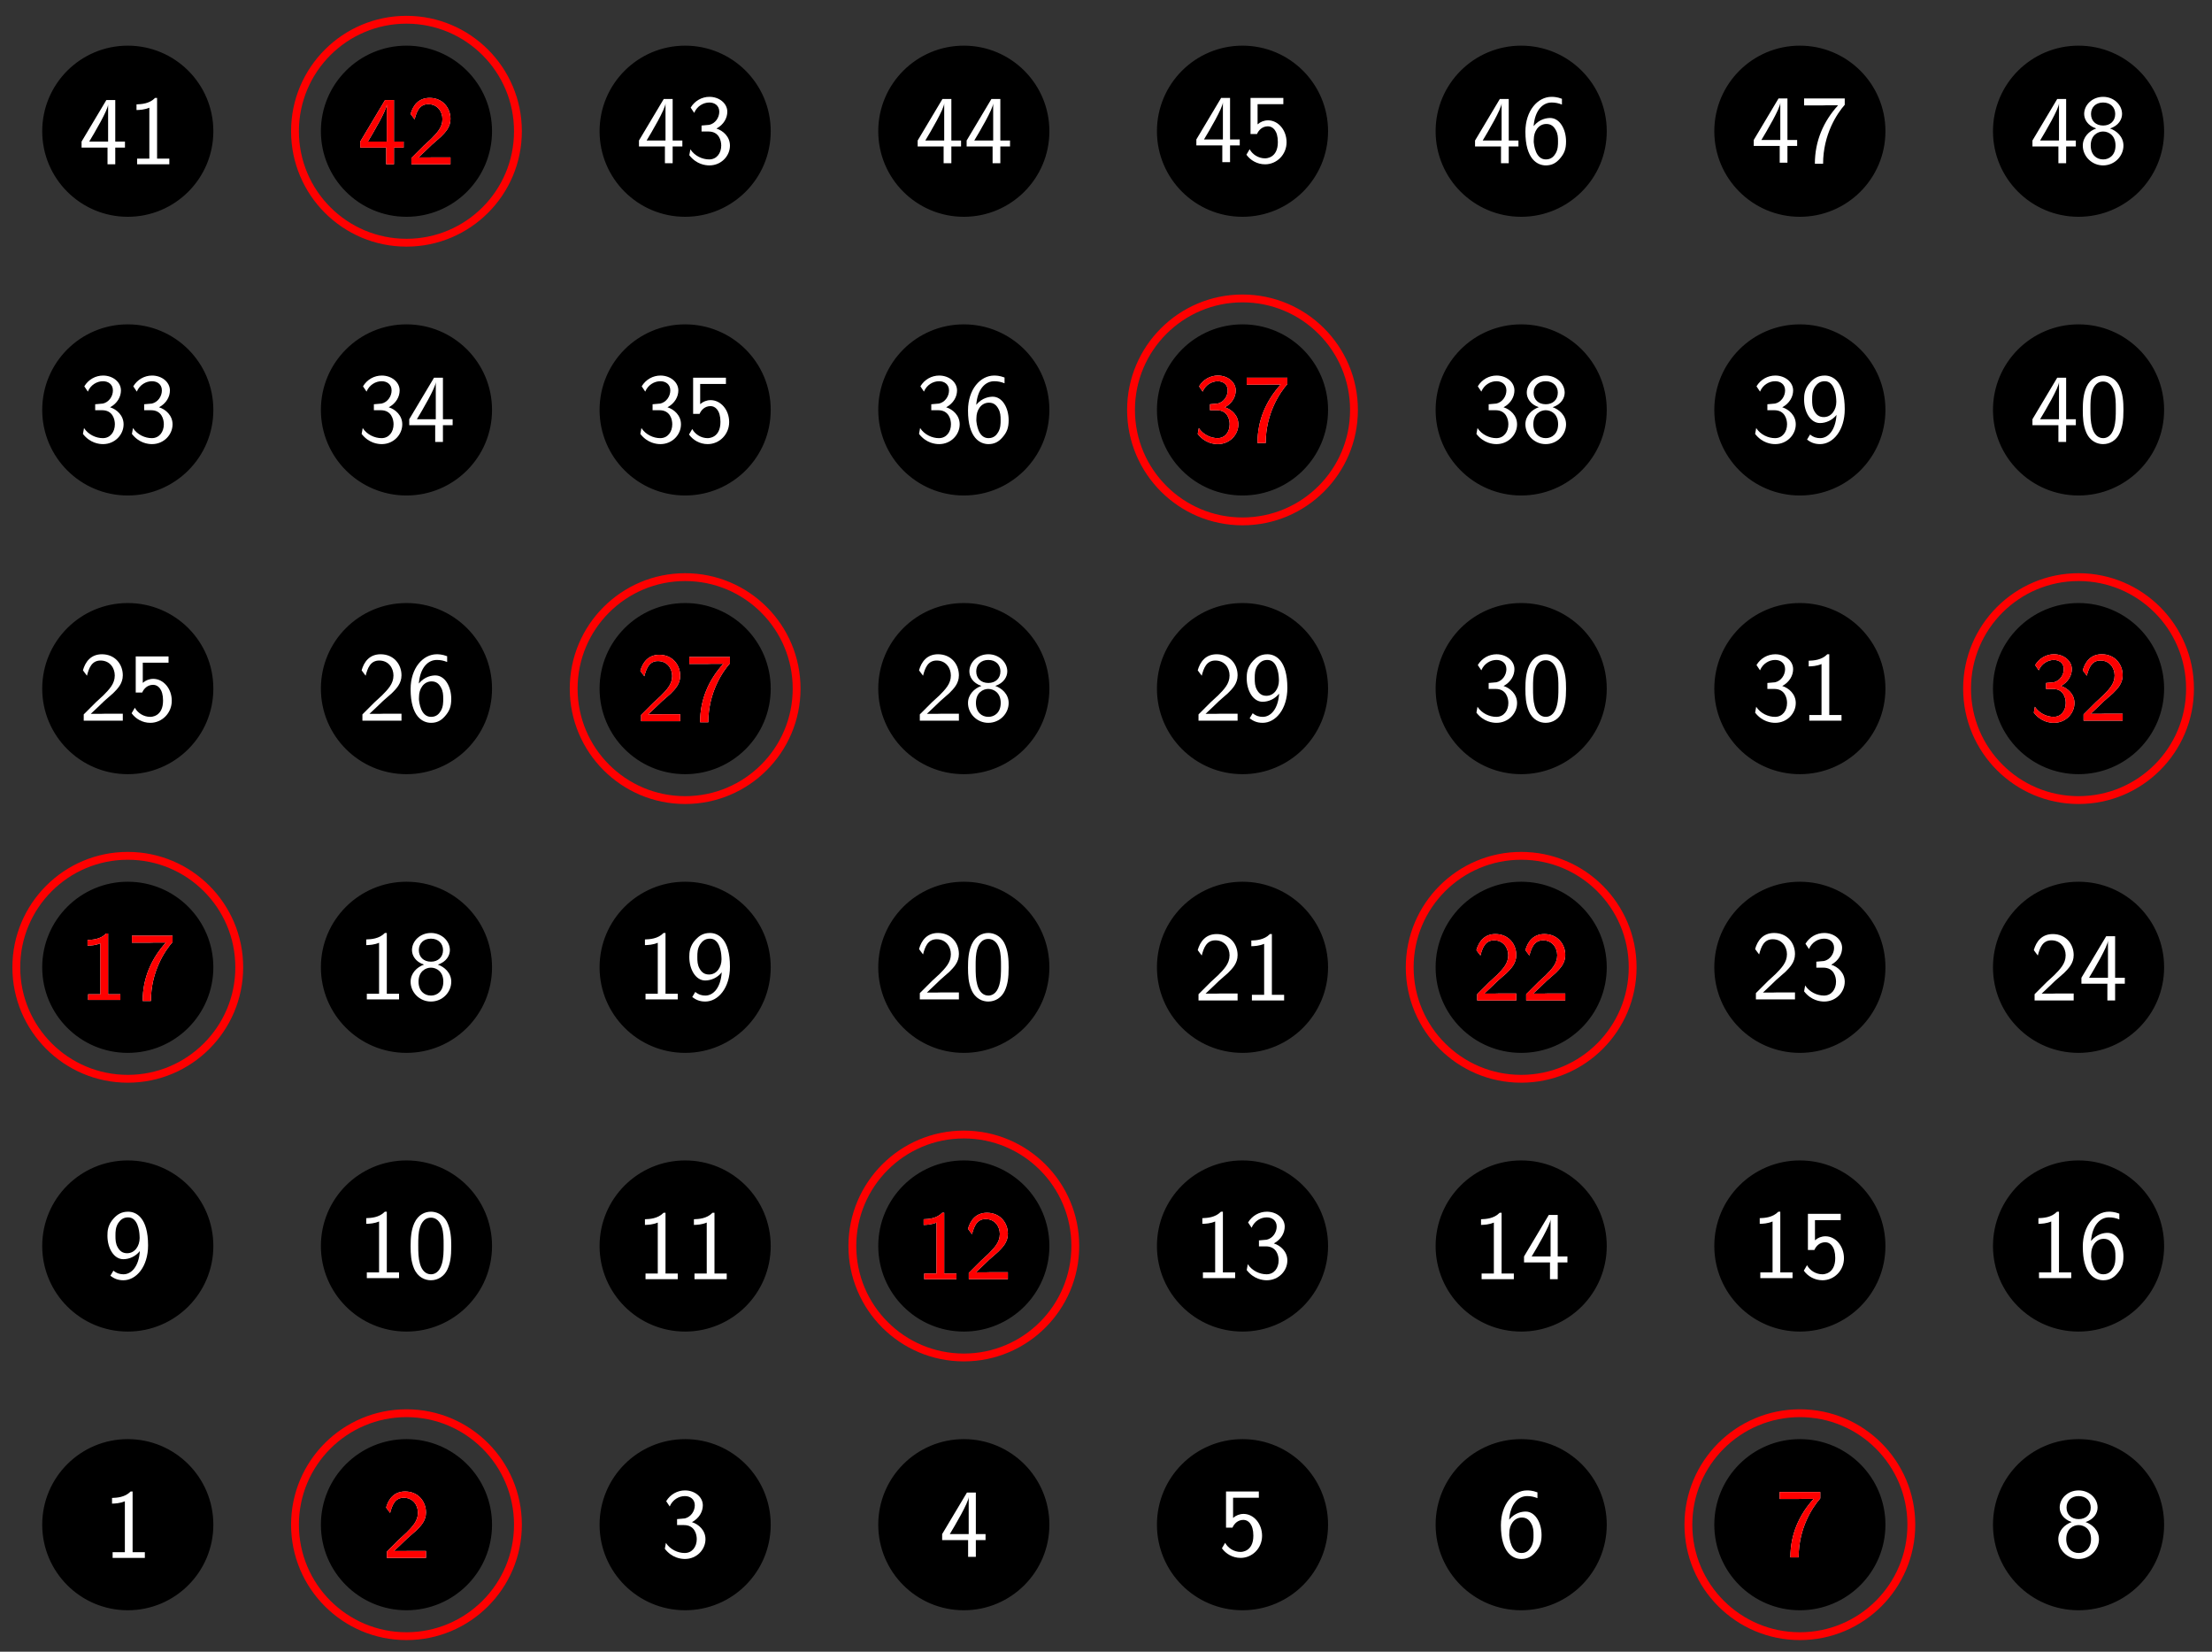 <svg xmlns="http://www.w3.org/2000/svg" xmlns:xlink="http://www.w3.org/1999/xlink" xmlns:inkscape="http://www.inkscape.org/namespaces/inkscape" version="1.1" width="225" height="168" viewBox="0 0 225 168">
<rect x="0" y="0" width="225" height="168" fill="#333333" stroke="none"/>
<defs>
<path id="font_1_82" d="M.424 0V.058H.299V.678H.279C.22 .617 .137 .614 .089 .612V.554C.122 .555 .17 .557 .22 .578V.058H.095V0H.424Z"/>
<path id="font_1_107" d="M.449 0V.071H.267C.255 .071 .243 .07 .231 .07H.122C.154 .098 .23 .173 .261 .202 .28 .22 .331 .262 .35 .28 .395 .325 .449 .378 .449 .463 .449 .578 .368 .678 .236 .678 .122 .678 .066 .6 .042 .514 .054 .497 .059 .491 .061 .488 .063 .486 .073 .473 .083 .459 .103 .536 .131 .614 .222 .614 .316 .614 .367 .539 .367 .461 .367 .376 .31 .319 .251 .259L.174 .188 .05 .064V0H.449Z"/>
<path id="font_1_106" d="M.457 .18C.457 .271 .387 .333 .319 .354 .395 .395 .43 .463 .43 .526 .43 .612 .347 .678 .248 .678 .171 .678 .098 .638 .056 .568L.092 .514C.121 .584 .186 .62 .247 .62 .299 .62 .348 .59 .348 .526 .348 .465 .307 .406 .246 .392 .24 .391 .238 .391 .167 .385V.324H.238C.346 .324 .368 .231 .368 .181 .368 .103 .322 .039 .245 .039 .176 .039 .097 .074 .053 .142L.042 .082C.115-.012 .207-.022 .247-.022 .369-.022 .457 .075 .457 .18Z"/>
<path id="font_1_57" d="M.471 .171V.232H.372V.656H.281L.028 .232V.171H.293V0H.372V.171H.471M.299 .232H.106C.158 .318 .298 .555 .299 .612V.232Z"/>
<path id="font_1_56" d="M.449 .203C.449 .328 .363 .427 .26 .427 .22 .427 .182 .412 .153 .386V.592H.416V.656H.081V.287H.147C.164 .327 .201 .366 .259 .366 .306 .366 .36 .325 .36 .205 .36 .039 .238 .039 .229 .039 .162 .039 .101 .078 .072 .132L.039 .076C.08 .019 .149-.022 .23-.022 .349-.022 .449 .077 .449 .203Z"/>
<path id="font_1_101" d="M.457 .222C.457 .35 .391 .462 .295 .462 .263 .462 .187 .454 .126 .379 .139 .54 .218 .62 .31 .62 .348 .62 .38 .613 .415 .599V.658C.364 .678 .323 .678 .309 .678 .168 .678 .042 .537 .042 .322 .042 .039 .166-.022 .251-.022 .311-.022 .354 .001 .393 .046 .438 .097 .457 .143 .457 .222M.375 .222C.375 .188 .375 .142 .351 .101 .334 .073 .308 .039 .251 .039 .145 .039 .13 .186 .127 .219 .127 .233 .127 .235 .128 .247 .128 .321 .173 .401 .256 .401 .304 .401 .332 .376 .352 .339 .373 .302 .375 .267 .375 .222Z"/>
<path id="font_1_100" d="M.457 .591V.656H.042V.585H.232C.244 .585 .256 .586 .268 .586H.389C.241 .423 .152 .223 .152-.011H.236C.236 .289 .379 .503 .457 .591Z"/>
<path id="font_1_51" d="M.457 .18C.457 .271 .387 .332 .32 .355 .409 .384 .443 .45 .443 .503 .443 .597 .358 .678 .25 .678 .138 .678 .056 .595 .056 .503 .056 .45 .09 .384 .179 .355 .107 .33 .042 .267 .042 .18 .042 .071 .134-.022 .249-.022 .368-.022 .457 .074 .457 .18M.373 .503C.373 .431 .322 .385 .25 .385 .173 .385 .126 .434 .126 .503 .126 .572 .175 .62 .249 .62 .328 .62 .373 .568 .373 .503M.376 .181C.376 .084 .314 .039 .25 .039 .181 .039 .123 .087 .123 .181 .123 .286 .195 .324 .249 .324 .307 .324 .376 .284 .376 .181Z"/>
<path id="font_1_78" d="M.457 .334C.457 .615 .338 .678 .253 .678 .183 .678 .142 .648 .107 .611 .044 .543 .042 .477 .042 .433 .042 .305 .108 .193 .204 .193 .266 .193 .33 .222 .373 .276 .362 .115 .285 .039 .206 .039 .172 .039 .139 .047 .103 .076L.072 .024C.106-.001 .143-.022 .205-.022 .336-.022 .457 .116 .457 .334M.371 .41C.371 .328 .322 .254 .243 .254 .196 .254 .168 .277 .147 .314 .125 .353 .124 .39 .124 .433 .124 .478 .125 .519 .153 .563 .173 .592 .201 .62 .253 .62 .351 .62 .368 .484 .37 .434 .371 .427 .371 .417 .371 .41Z"/>
<path id="font_1_121" d="M.457 .326C.457 .405 .453 .498 .411 .579 .37 .654 .301 .678 .25 .678 .191 .678 .121 .651 .08 .562 .047 .489 .042 .406 .042 .326 .042 .246 .046 .173 .076 .1 .116 .005 .192-.022 .249-.022 .322-.022 .385 .019 .417 .087 .447 .152 .457 .218 .457 .326M.379 .338C.379 .271 .379 .208 .361 .145 .335 .055 .282 .039 .25 .039 .198 .039 .157 .076 .137 .148 .121 .206 .12 .26 .12 .338 .12 .401 .12 .461 .137 .516 .143 .535 .168 .617 .249 .617 .327 .617 .353 .541 .36 .523 .379 .467 .379 .4 .379 .338V.338Z"/>
</defs>
<path transform="matrix(1,0,0,-1,-15.349,155.081)" d="M36.851 0C36.851 4.697 33.044 8.504 28.347 8.504 23.65 8.504 19.843 4.697 19.843 0 19.843-4.697 23.65-8.504 28.347-8.504 33.044-8.504 36.851-4.697 36.851 0ZM28.347 0"/>
<path transform="matrix(1,0,0,-1,-15.349,155.081)" stroke-width=".399" stroke-linecap="butt" stroke-miterlimit="10" stroke-linejoin="miter" fill="none" stroke="#000000" d="M36.851 0C36.851 4.697 33.044 8.504 28.347 8.504 23.65 8.504 19.843 4.697 19.843 0 19.843-4.697 23.65-8.504 28.347-8.504 33.044-8.504 36.851-4.697 36.851 0ZM28.347 0"/>
<use data-text="1" xlink:href="#font_1_82" transform="matrix(9.963,0,0,-9.963,10.509,158.458)" fill="#ffffff"/>
<path transform="matrix(1,0,0,-1,-15.349,155.081)" d="M65.198 0C65.198 4.697 61.39 8.504 56.694 8.504 51.997 8.504 48.189 4.697 48.189 0 48.189-4.697 51.997-8.504 56.694-8.504 61.39-8.504 65.198-4.697 65.198 0ZM56.694 0"/>
<path transform="matrix(1,0,0,-1,-15.349,155.081)" stroke-width=".399" stroke-linecap="butt" stroke-miterlimit="10" stroke-linejoin="miter" fill="none" stroke="#000000" d="M65.198 0C65.198 4.697 61.39 8.504 56.694 8.504 51.997 8.504 48.189 4.697 48.189 0 48.189-4.697 51.997-8.504 56.694-8.504 61.39-8.504 65.198-4.697 65.198 0ZM56.694 0"/>
<use data-text="2" xlink:href="#font_1_107" transform="matrix(9.963,0,0,-9.963,38.857,158.458)" fill="#ffffff"/>
<path transform="matrix(1,0,0,-1,-15.349,155.081)" d="M93.545 0C93.545 4.697 89.737 8.504 85.04 8.504 80.344 8.504 76.536 4.697 76.536 0 76.536-4.697 80.344-8.504 85.04-8.504 89.737-8.504 93.545-4.697 93.545 0ZM85.04 0"/>
<path transform="matrix(1,0,0,-1,-15.349,155.081)" stroke-width=".399" stroke-linecap="butt" stroke-miterlimit="10" stroke-linejoin="miter" fill="none" stroke="#000000" d="M93.545 0C93.545 4.697 89.737 8.504 85.04 8.504 80.344 8.504 76.536 4.697 76.536 0 76.536-4.697 80.344-8.504 85.04-8.504 89.737-8.504 93.545-4.697 93.545 0ZM85.04 0"/>
<use data-text="3" xlink:href="#font_1_106" transform="matrix(9.963,0,0,-9.963,67.206,158.349)" fill="#ffffff"/>
<path transform="matrix(1,0,0,-1,-15.349,155.081)" d="M121.891 0C121.891 4.697 118.084 8.504 113.387 8.504 108.69 8.504 104.883 4.697 104.883 0 104.883-4.697 108.69-8.504 113.387-8.504 118.084-8.504 121.891-4.697 121.891 0ZM113.387 0"/>
<path transform="matrix(1,0,0,-1,-15.349,155.081)" stroke-width=".399" stroke-linecap="butt" stroke-miterlimit="10" stroke-linejoin="miter" fill="none" stroke="#000000" d="M121.891 0C121.891 4.697 118.084 8.504 113.387 8.504 108.69 8.504 104.883 4.697 104.883 0 104.883-4.697 108.69-8.504 113.387-8.504 118.084-8.504 121.891-4.697 121.891 0ZM113.387 0"/>
<use data-text="4" xlink:href="#font_1_57" transform="matrix(9.963,0,0,-9.963,95.555,158.349)" fill="#ffffff"/>
<path transform="matrix(1,0,0,-1,-15.349,155.081)" d="M150.238 0C150.238 4.697 146.431 8.504 141.734 8.504 137.037 8.504 133.23 4.697 133.23 0 133.23-4.697 137.037-8.504 141.734-8.504 146.431-8.504 150.238-4.697 150.238 0ZM141.734 0"/>
<path transform="matrix(1,0,0,-1,-15.349,155.081)" stroke-width=".399" stroke-linecap="butt" stroke-miterlimit="10" stroke-linejoin="miter" fill="none" stroke="#000000" d="M150.238 0C150.238 4.697 146.431 8.504 141.734 8.504 137.037 8.504 133.23 4.697 133.23 0 133.23-4.697 137.037-8.504 141.734-8.504 146.431-8.504 150.238-4.697 150.238 0ZM141.734 0"/>
<use data-text="5" xlink:href="#font_1_56" transform="matrix(9.963,0,0,-9.963,123.902,158.239)" fill="#ffffff"/>
<path transform="matrix(1,0,0,-1,-15.349,155.081)" d="M178.585 0C178.585 4.697 174.778 8.504 170.081 8.504 165.384 8.504 161.577 4.697 161.577 0 161.577-4.697 165.384-8.504 170.081-8.504 174.778-8.504 178.585-4.697 178.585 0ZM170.081 0"/>
<path transform="matrix(1,0,0,-1,-15.349,155.081)" stroke-width=".399" stroke-linecap="butt" stroke-miterlimit="10" stroke-linejoin="miter" fill="none" stroke="#000000" d="M178.585 0C178.585 4.697 174.778 8.504 170.081 8.504 165.384 8.504 161.577 4.697 161.577 0 161.577-4.697 165.384-8.504 170.081-8.504 174.778-8.504 178.585-4.697 178.585 0ZM170.081 0"/>
<use data-text="6" xlink:href="#font_1_101" transform="matrix(9.963,0,0,-9.963,152.251,158.349)" fill="#ffffff"/>
<path transform="matrix(1,0,0,-1,-15.349,155.081)" d="M206.932 0C206.932 4.697 203.124 8.504 198.428 8.504 193.731 8.504 189.924 4.697 189.924 0 189.924-4.697 193.731-8.504 198.428-8.504 203.124-8.504 206.932-4.697 206.932 0ZM198.428 0"/>
<path transform="matrix(1,0,0,-1,-15.349,155.081)" stroke-width=".399" stroke-linecap="butt" stroke-miterlimit="10" stroke-linejoin="miter" fill="none" stroke="#000000" d="M206.932 0C206.932 4.697 203.124 8.504 198.428 8.504 193.731 8.504 189.924 4.697 189.924 0 189.924-4.697 193.731-8.504 198.428-8.504 203.124-8.504 206.932-4.697 206.932 0ZM198.428 0"/>
<use data-text="7" xlink:href="#font_1_100" transform="matrix(9.963,0,0,-9.963,180.6,158.294)" fill="#ffffff"/>
<path transform="matrix(1,0,0,-1,-15.349,155.081)" d="M235.279 0C235.279 4.697 231.471 8.504 226.774 8.504 222.078 8.504 218.27 4.697 218.27 0 218.27-4.697 222.078-8.504 226.774-8.504 231.471-8.504 235.279-4.697 235.279 0ZM226.774 0"/>
<path transform="matrix(1,0,0,-1,-15.349,155.081)" stroke-width=".399" stroke-linecap="butt" stroke-miterlimit="10" stroke-linejoin="miter" fill="none" stroke="#000000" d="M235.279 0C235.279 4.697 231.471 8.504 226.774 8.504 222.078 8.504 218.27 4.697 218.27 0 218.27-4.697 222.078-8.504 226.774-8.504 231.471-8.504 235.279-4.697 235.279 0ZM226.774 0"/>
<use data-text="8" xlink:href="#font_1_51" transform="matrix(9.963,0,0,-9.963,208.949,158.349)" fill="#ffffff"/>
<path transform="matrix(1,0,0,-1,-15.349,155.081)" d="M36.851 28.347C36.851 33.044 33.044 36.851 28.347 36.851 23.65 36.851 19.843 33.044 19.843 28.347 19.843 23.65 23.65 19.843 28.347 19.843 33.044 19.843 36.851 23.65 36.851 28.347ZM28.347 28.347"/>
<path transform="matrix(1,0,0,-1,-15.349,155.081)" stroke-width=".399" stroke-linecap="butt" stroke-miterlimit="10" stroke-linejoin="miter" fill="none" stroke="#000000" d="M36.851 28.347C36.851 33.044 33.044 36.851 28.347 36.851 23.65 36.851 19.843 33.044 19.843 28.347 19.843 23.65 23.65 19.843 28.347 19.843 33.044 19.843 36.851 23.65 36.851 28.347ZM28.347 28.347"/>
<use data-text="9" xlink:href="#font_1_78" transform="matrix(9.963,0,0,-9.963,10.509,130)" fill="#ffffff"/>
<path transform="matrix(1,0,0,-1,-15.349,155.081)" d="M65.198 28.347C65.198 33.044 61.39 36.851 56.694 36.851 51.997 36.851 48.189 33.044 48.189 28.347 48.189 23.65 51.997 19.843 56.694 19.843 61.39 19.843 65.198 23.65 65.198 28.347ZM56.694 28.347"/>
<path transform="matrix(1,0,0,-1,-15.349,155.081)" stroke-width=".399" stroke-linecap="butt" stroke-miterlimit="10" stroke-linejoin="miter" fill="none" stroke="#000000" d="M65.198 28.347C65.198 33.044 61.39 36.851 56.694 36.851 51.997 36.851 48.189 33.044 48.189 28.347 48.189 23.65 51.997 19.843 56.694 19.843 61.39 19.843 65.198 23.65 65.198 28.347ZM56.694 28.347"/>
<use data-text="1" xlink:href="#font_1_82" transform="matrix(9.963,0,0,-9.963,36.366,130)" fill="#ffffff"/>
<use data-text="0" xlink:href="#font_1_121" transform="matrix(9.963,0,0,-9.963,41.348,130)" fill="#ffffff"/>
<path transform="matrix(1,0,0,-1,-15.349,155.081)" d="M93.545 28.347C93.545 33.044 89.737 36.851 85.04 36.851 80.344 36.851 76.536 33.044 76.536 28.347 76.536 23.65 80.344 19.843 85.04 19.843 89.737 19.843 93.545 23.65 93.545 28.347ZM85.04 28.347"/>
<path transform="matrix(1,0,0,-1,-15.349,155.081)" stroke-width=".399" stroke-linecap="butt" stroke-miterlimit="10" stroke-linejoin="miter" fill="none" stroke="#000000" d="M93.545 28.347C93.545 33.044 89.737 36.851 85.04 36.851 80.344 36.851 76.536 33.044 76.536 28.347 76.536 23.65 80.344 19.843 85.04 19.843 89.737 19.843 93.545 23.65 93.545 28.347ZM85.04 28.347"/>
<use data-text="1" xlink:href="#font_1_82" transform="matrix(9.963,0,0,-9.963,64.715,130.11)" fill="#ffffff"/>
<use data-text="1" xlink:href="#font_1_82" transform="matrix(9.963,0,0,-9.963,69.696,130.11)" fill="#ffffff"/>
<path transform="matrix(1,0,0,-1,-15.349,155.081)" d="M121.891 28.347C121.891 33.044 118.084 36.851 113.387 36.851 108.69 36.851 104.883 33.044 104.883 28.347 104.883 23.65 108.69 19.843 113.387 19.843 118.084 19.843 121.891 23.65 121.891 28.347ZM113.387 28.347"/>
<path transform="matrix(1,0,0,-1,-15.349,155.081)" stroke-width=".399" stroke-linecap="butt" stroke-miterlimit="10" stroke-linejoin="miter" fill="none" stroke="#000000" d="M121.891 28.347C121.891 33.044 118.084 36.851 113.387 36.851 108.69 36.851 104.883 33.044 104.883 28.347 104.883 23.65 108.69 19.843 113.387 19.843 118.084 19.843 121.891 23.65 121.891 28.347ZM113.387 28.347"/>
<use data-text="1" xlink:href="#font_1_82" transform="matrix(9.963,0,0,-9.963,93.064,130.11)" fill="#ffffff"/>
<use data-text="2" xlink:href="#font_1_107" transform="matrix(9.963,0,0,-9.963,98.045,130.11)" fill="#ffffff"/>
<path transform="matrix(1,0,0,-1,-15.349,155.081)" d="M150.238 28.347C150.238 33.044 146.431 36.851 141.734 36.851 137.037 36.851 133.23 33.044 133.23 28.347 133.23 23.65 137.037 19.843 141.734 19.843 146.431 19.843 150.238 23.65 150.238 28.347ZM141.734 28.347"/>
<path transform="matrix(1,0,0,-1,-15.349,155.081)" stroke-width=".399" stroke-linecap="butt" stroke-miterlimit="10" stroke-linejoin="miter" fill="none" stroke="#000000" d="M150.238 28.347C150.238 33.044 146.431 36.851 141.734 36.851 137.037 36.851 133.23 33.044 133.23 28.347 133.23 23.65 137.037 19.843 141.734 19.843 146.431 19.843 150.238 23.65 150.238 28.347ZM141.734 28.347"/>
<use data-text="1" xlink:href="#font_1_82" transform="matrix(9.963,0,0,-9.963,121.412,130)" fill="#ffffff"/>
<use data-text="3" xlink:href="#font_1_106" transform="matrix(9.963,0,0,-9.963,126.394,130)" fill="#ffffff"/>
<path transform="matrix(1,0,0,-1,-15.349,155.081)" d="M178.585 28.347C178.585 33.044 174.778 36.851 170.081 36.851 165.384 36.851 161.577 33.044 161.577 28.347 161.577 23.65 165.384 19.843 170.081 19.843 174.778 19.843 178.585 23.65 178.585 28.347ZM170.081 28.347"/>
<path transform="matrix(1,0,0,-1,-15.349,155.081)" stroke-width=".399" stroke-linecap="butt" stroke-miterlimit="10" stroke-linejoin="miter" fill="none" stroke="#000000" d="M178.585 28.347C178.585 33.044 174.778 36.851 170.081 36.851 165.384 36.851 161.577 33.044 161.577 28.347 161.577 23.65 165.384 19.843 170.081 19.843 174.778 19.843 178.585 23.65 178.585 28.347ZM170.081 28.347"/>
<use data-text="1" xlink:href="#font_1_82" transform="matrix(9.963,0,0,-9.963,149.76,130.11)" fill="#ffffff"/>
<use data-text="4" xlink:href="#font_1_57" transform="matrix(9.963,0,0,-9.963,154.742,130.11)" fill="#ffffff"/>
<path transform="matrix(1,0,0,-1,-15.349,155.081)" d="M206.932 28.347C206.932 33.044 203.124 36.851 198.428 36.851 193.731 36.851 189.924 33.044 189.924 28.347 189.924 23.65 193.731 19.843 198.428 19.843 203.124 19.843 206.932 23.65 206.932 28.347ZM198.428 28.347"/>
<path transform="matrix(1,0,0,-1,-15.349,155.081)" stroke-width=".399" stroke-linecap="butt" stroke-miterlimit="10" stroke-linejoin="miter" fill="none" stroke="#000000" d="M206.932 28.347C206.932 33.044 203.124 36.851 198.428 36.851 193.731 36.851 189.924 33.044 189.924 28.347 189.924 23.65 193.731 19.843 198.428 19.843 203.124 19.843 206.932 23.65 206.932 28.347ZM198.428 28.347"/>
<use data-text="1" xlink:href="#font_1_82" transform="matrix(9.963,0,0,-9.963,178.109,130)" fill="#ffffff"/>
<use data-text="5" xlink:href="#font_1_56" transform="matrix(9.963,0,0,-9.963,183.09,130)" fill="#ffffff"/>
<path transform="matrix(1,0,0,-1,-15.349,155.081)" d="M235.279 28.347C235.279 33.044 231.471 36.851 226.774 36.851 222.078 36.851 218.27 33.044 218.27 28.347 218.27 23.65 222.078 19.843 226.774 19.843 231.471 19.843 235.279 23.65 235.279 28.347ZM226.774 28.347"/>
<path transform="matrix(1,0,0,-1,-15.349,155.081)" stroke-width=".399" stroke-linecap="butt" stroke-miterlimit="10" stroke-linejoin="miter" fill="none" stroke="#000000" d="M235.279 28.347C235.279 33.044 231.471 36.851 226.774 36.851 222.078 36.851 218.27 33.044 218.27 28.347 218.27 23.65 222.078 19.843 226.774 19.843 231.471 19.843 235.279 23.65 235.279 28.347ZM226.774 28.347"/>
<use data-text="1" xlink:href="#font_1_82" transform="matrix(9.963,0,0,-9.963,206.457,130)" fill="#ffffff"/>
<use data-text="6" xlink:href="#font_1_101" transform="matrix(9.963,0,0,-9.963,211.439,130)" fill="#ffffff"/>
<path transform="matrix(1,0,0,-1,-15.349,155.081)" d="M36.851 56.694C36.851 61.39 33.044 65.198 28.347 65.198 23.65 65.198 19.843 61.39 19.843 56.694 19.843 51.997 23.65 48.189 28.347 48.189 33.044 48.189 36.851 51.997 36.851 56.694ZM28.347 56.694"/>
<path transform="matrix(1,0,0,-1,-15.349,155.081)" stroke-width=".399" stroke-linecap="butt" stroke-miterlimit="10" stroke-linejoin="miter" fill="none" stroke="#000000" d="M36.851 56.694C36.851 61.39 33.044 65.198 28.347 65.198 23.65 65.198 19.843 61.39 19.843 56.694 19.843 51.997 23.65 48.189 28.347 48.189 33.044 48.189 36.851 51.997 36.851 56.694ZM28.347 56.694"/>
<use data-text="1" xlink:href="#font_1_82" transform="matrix(9.963,0,0,-9.963,8.018,101.706)" fill="#ffffff"/>
<use data-text="7" xlink:href="#font_1_100" transform="matrix(9.963,0,0,-9.963,12.999,101.706)" fill="#ffffff"/>
<path transform="matrix(1,0,0,-1,-15.349,155.081)" d="M65.198 56.694C65.198 61.39 61.39 65.198 56.694 65.198 51.997 65.198 48.189 61.39 48.189 56.694 48.189 51.997 51.997 48.189 56.694 48.189 61.39 48.189 65.198 51.997 65.198 56.694ZM56.694 56.694"/>
<path transform="matrix(1,0,0,-1,-15.349,155.081)" stroke-width=".399" stroke-linecap="butt" stroke-miterlimit="10" stroke-linejoin="miter" fill="none" stroke="#000000" d="M65.198 56.694C65.198 61.39 61.39 65.198 56.694 65.198 51.997 65.198 48.189 61.39 48.189 56.694 48.189 51.997 51.997 48.189 56.694 48.189 61.39 48.189 65.198 51.997 65.198 56.694ZM56.694 56.694"/>
<use data-text="1" xlink:href="#font_1_82" transform="matrix(9.963,0,0,-9.963,36.366,101.651)" fill="#ffffff"/>
<use data-text="8" xlink:href="#font_1_51" transform="matrix(9.963,0,0,-9.963,41.348,101.651)" fill="#ffffff"/>
<path transform="matrix(1,0,0,-1,-15.349,155.081)" d="M93.545 56.694C93.545 61.39 89.737 65.198 85.04 65.198 80.344 65.198 76.536 61.39 76.536 56.694 76.536 51.997 80.344 48.189 85.04 48.189 89.737 48.189 93.545 51.997 93.545 56.694ZM85.04 56.694"/>
<path transform="matrix(1,0,0,-1,-15.349,155.081)" stroke-width=".399" stroke-linecap="butt" stroke-miterlimit="10" stroke-linejoin="miter" fill="none" stroke="#000000" d="M93.545 56.694C93.545 61.39 89.737 65.198 85.04 65.198 80.344 65.198 76.536 61.39 76.536 56.694 76.536 51.997 80.344 48.189 85.04 48.189 89.737 48.189 93.545 51.997 93.545 56.694ZM85.04 56.694"/>
<use data-text="1" xlink:href="#font_1_82" transform="matrix(9.963,0,0,-9.963,64.715,101.651)" fill="#ffffff"/>
<use data-text="9" xlink:href="#font_1_78" transform="matrix(9.963,0,0,-9.963,69.696,101.651)" fill="#ffffff"/>
<path transform="matrix(1,0,0,-1,-15.349,155.081)" d="M121.891 56.694C121.891 61.39 118.084 65.198 113.387 65.198 108.69 65.198 104.883 61.39 104.883 56.694 104.883 51.997 108.69 48.189 113.387 48.189 118.084 48.189 121.891 51.997 121.891 56.694ZM113.387 56.694"/>
<path transform="matrix(1,0,0,-1,-15.349,155.081)" stroke-width=".399" stroke-linecap="butt" stroke-miterlimit="10" stroke-linejoin="miter" fill="none" stroke="#000000" d="M121.891 56.694C121.891 61.39 118.084 65.198 113.387 65.198 108.69 65.198 104.883 61.39 104.883 56.694 104.883 51.997 108.69 48.189 113.387 48.189 118.084 48.189 121.891 51.997 121.891 56.694ZM113.387 56.694"/>
<use data-text="2" xlink:href="#font_1_107" transform="matrix(9.963,0,0,-9.963,93.064,101.651)" fill="#ffffff"/>
<use data-text="0" xlink:href="#font_1_121" transform="matrix(9.963,0,0,-9.963,98.045,101.651)" fill="#ffffff"/>
<path transform="matrix(1,0,0,-1,-15.349,155.081)" d="M150.238 56.694C150.238 61.39 146.431 65.198 141.734 65.198 137.037 65.198 133.23 61.39 133.23 56.694 133.23 51.997 137.037 48.189 141.734 48.189 146.431 48.189 150.238 51.997 150.238 56.694ZM141.734 56.694"/>
<path transform="matrix(1,0,0,-1,-15.349,155.081)" stroke-width=".399" stroke-linecap="butt" stroke-miterlimit="10" stroke-linejoin="miter" fill="none" stroke="#000000" d="M150.238 56.694C150.238 61.39 146.431 65.198 141.734 65.198 137.037 65.198 133.23 61.39 133.23 56.694 133.23 51.997 137.037 48.189 141.734 48.189 146.431 48.189 150.238 51.997 150.238 56.694ZM141.734 56.694"/>
<use data-text="2" xlink:href="#font_1_107" transform="matrix(9.963,0,0,-9.963,121.412,101.761)" fill="#ffffff"/>
<use data-text="1" xlink:href="#font_1_82" transform="matrix(9.963,0,0,-9.963,126.394,101.761)" fill="#ffffff"/>
<path transform="matrix(1,0,0,-1,-15.349,155.081)" d="M178.585 56.694C178.585 61.39 174.778 65.198 170.081 65.198 165.384 65.198 161.577 61.39 161.577 56.694 161.577 51.997 165.384 48.189 170.081 48.189 174.778 48.189 178.585 51.997 178.585 56.694ZM170.081 56.694"/>
<path transform="matrix(1,0,0,-1,-15.349,155.081)" stroke-width=".399" stroke-linecap="butt" stroke-miterlimit="10" stroke-linejoin="miter" fill="none" stroke="#000000" d="M178.585 56.694C178.585 61.39 174.778 65.198 170.081 65.198 165.384 65.198 161.577 61.39 161.577 56.694 161.577 51.997 165.384 48.189 170.081 48.189 174.778 48.189 178.585 51.997 178.585 56.694ZM170.081 56.694"/>
<use data-text="2" xlink:href="#font_1_107" transform="matrix(9.963,0,0,-9.963,149.76,101.761)" fill="#ffffff"/>
<use data-text="2" xlink:href="#font_1_107" transform="matrix(9.963,0,0,-9.963,154.742,101.761)" fill="#ffffff"/>
<path transform="matrix(1,0,0,-1,-15.349,155.081)" d="M206.932 56.694C206.932 61.39 203.124 65.198 198.428 65.198 193.731 65.198 189.924 61.39 189.924 56.694 189.924 51.997 193.731 48.189 198.428 48.189 203.124 48.189 206.932 51.997 206.932 56.694ZM198.428 56.694"/>
<path transform="matrix(1,0,0,-1,-15.349,155.081)" stroke-width=".399" stroke-linecap="butt" stroke-miterlimit="10" stroke-linejoin="miter" fill="none" stroke="#000000" d="M206.932 56.694C206.932 61.39 203.124 65.198 198.428 65.198 193.731 65.198 189.924 61.39 189.924 56.694 189.924 51.997 193.731 48.189 198.428 48.189 203.124 48.189 206.932 51.997 206.932 56.694ZM198.428 56.694"/>
<use data-text="2" xlink:href="#font_1_107" transform="matrix(9.963,0,0,-9.963,178.109,101.651)" fill="#ffffff"/>
<use data-text="3" xlink:href="#font_1_106" transform="matrix(9.963,0,0,-9.963,183.09,101.651)" fill="#ffffff"/>
<path transform="matrix(1,0,0,-1,-15.349,155.081)" d="M235.279 56.694C235.279 61.39 231.471 65.198 226.774 65.198 222.078 65.198 218.27 61.39 218.27 56.694 218.27 51.997 222.078 48.189 226.774 48.189 231.471 48.189 235.279 51.997 235.279 56.694ZM226.774 56.694"/>
<path transform="matrix(1,0,0,-1,-15.349,155.081)" stroke-width=".399" stroke-linecap="butt" stroke-miterlimit="10" stroke-linejoin="miter" fill="none" stroke="#000000" d="M235.279 56.694C235.279 61.39 231.471 65.198 226.774 65.198 222.078 65.198 218.27 61.39 218.27 56.694 218.27 51.997 222.078 48.189 226.774 48.189 231.471 48.189 235.279 51.997 235.279 56.694ZM226.774 56.694"/>
<use data-text="2" xlink:href="#font_1_107" transform="matrix(9.963,0,0,-9.963,206.457,101.761)" fill="#ffffff"/>
<use data-text="4" xlink:href="#font_1_57" transform="matrix(9.963,0,0,-9.963,211.439,101.761)" fill="#ffffff"/>
<path transform="matrix(1,0,0,-1,-15.349,155.081)" d="M36.851 85.04C36.851 89.737 33.044 93.545 28.347 93.545 23.65 93.545 19.843 89.737 19.843 85.04 19.843 80.344 23.65 76.536 28.347 76.536 33.044 76.536 36.851 80.344 36.851 85.04ZM28.347 85.04"/>
<path transform="matrix(1,0,0,-1,-15.349,155.081)" stroke-width=".399" stroke-linecap="butt" stroke-miterlimit="10" stroke-linejoin="miter" fill="none" stroke="#000000" d="M36.851 85.04C36.851 89.737 33.044 93.545 28.347 93.545 23.65 93.545 19.843 89.737 19.843 85.04 19.843 80.344 23.65 76.536 28.347 76.536 33.044 76.536 36.851 80.344 36.851 85.04ZM28.347 85.04"/>
<use data-text="2" xlink:href="#font_1_107" transform="matrix(9.963,0,0,-9.963,8.018,73.302)" fill="#ffffff"/>
<use data-text="5" xlink:href="#font_1_56" transform="matrix(9.963,0,0,-9.963,12.999,73.302)" fill="#ffffff"/>
<path transform="matrix(1,0,0,-1,-15.349,155.081)" d="M65.198 85.04C65.198 89.737 61.39 93.545 56.694 93.545 51.997 93.545 48.189 89.737 48.189 85.04 48.189 80.344 51.997 76.536 56.694 76.536 61.39 76.536 65.198 80.344 65.198 85.04ZM56.694 85.04"/>
<path transform="matrix(1,0,0,-1,-15.349,155.081)" stroke-width=".399" stroke-linecap="butt" stroke-miterlimit="10" stroke-linejoin="miter" fill="none" stroke="#000000" d="M65.198 85.04C65.198 89.737 61.39 93.545 56.694 93.545 51.997 93.545 48.189 89.737 48.189 85.04 48.189 80.344 51.997 76.536 56.694 76.536 61.39 76.536 65.198 80.344 65.198 85.04ZM56.694 85.04"/>
<use data-text="2" xlink:href="#font_1_107" transform="matrix(9.963,0,0,-9.963,36.366,73.302)" fill="#ffffff"/>
<use data-text="6" xlink:href="#font_1_101" transform="matrix(9.963,0,0,-9.963,41.348,73.302)" fill="#ffffff"/>
<path transform="matrix(1,0,0,-1,-15.349,155.081)" d="M93.545 85.04C93.545 89.737 89.737 93.545 85.04 93.545 80.344 93.545 76.536 89.737 76.536 85.04 76.536 80.344 80.344 76.536 85.04 76.536 89.737 76.536 93.545 80.344 93.545 85.04ZM85.04 85.04"/>
<path transform="matrix(1,0,0,-1,-15.349,155.081)" stroke-width=".399" stroke-linecap="butt" stroke-miterlimit="10" stroke-linejoin="miter" fill="none" stroke="#000000" d="M93.545 85.04C93.545 89.737 89.737 93.545 85.04 93.545 80.344 93.545 76.536 89.737 76.536 85.04 76.536 80.344 80.344 76.536 85.04 76.536 89.737 76.536 93.545 80.344 93.545 85.04ZM85.04 85.04"/>
<use data-text="2" xlink:href="#font_1_107" transform="matrix(9.963,0,0,-9.963,64.715,73.357)" fill="#ffffff"/>
<use data-text="7" xlink:href="#font_1_100" transform="matrix(9.963,0,0,-9.963,69.696,73.357)" fill="#ffffff"/>
<path transform="matrix(1,0,0,-1,-15.349,155.081)" d="M121.891 85.04C121.891 89.737 118.084 93.545 113.387 93.545 108.69 93.545 104.883 89.737 104.883 85.04 104.883 80.344 108.69 76.536 113.387 76.536 118.084 76.536 121.891 80.344 121.891 85.04ZM113.387 85.04"/>
<path transform="matrix(1,0,0,-1,-15.349,155.081)" stroke-width=".399" stroke-linecap="butt" stroke-miterlimit="10" stroke-linejoin="miter" fill="none" stroke="#000000" d="M121.891 85.04C121.891 89.737 118.084 93.545 113.387 93.545 108.69 93.545 104.883 89.737 104.883 85.04 104.883 80.344 108.69 76.536 113.387 76.536 118.084 76.536 121.891 80.344 121.891 85.04ZM113.387 85.04"/>
<use data-text="2" xlink:href="#font_1_107" transform="matrix(9.963,0,0,-9.963,93.064,73.302)" fill="#ffffff"/>
<use data-text="8" xlink:href="#font_1_51" transform="matrix(9.963,0,0,-9.963,98.045,73.302)" fill="#ffffff"/>
<path transform="matrix(1,0,0,-1,-15.349,155.081)" d="M150.238 85.04C150.238 89.737 146.431 93.545 141.734 93.545 137.037 93.545 133.23 89.737 133.23 85.04 133.23 80.344 137.037 76.536 141.734 76.536 146.431 76.536 150.238 80.344 150.238 85.04ZM141.734 85.04"/>
<path transform="matrix(1,0,0,-1,-15.349,155.081)" stroke-width=".399" stroke-linecap="butt" stroke-miterlimit="10" stroke-linejoin="miter" fill="none" stroke="#000000" d="M150.238 85.04C150.238 89.737 146.431 93.545 141.734 93.545 137.037 93.545 133.23 89.737 133.23 85.04 133.23 80.344 137.037 76.536 141.734 76.536 146.431 76.536 150.238 80.344 150.238 85.04ZM141.734 85.04"/>
<use data-text="2" xlink:href="#font_1_107" transform="matrix(9.963,0,0,-9.963,121.412,73.302)" fill="#ffffff"/>
<use data-text="9" xlink:href="#font_1_78" transform="matrix(9.963,0,0,-9.963,126.394,73.302)" fill="#ffffff"/>
<path transform="matrix(1,0,0,-1,-15.349,155.081)" d="M178.585 85.04C178.585 89.737 174.778 93.545 170.081 93.545 165.384 93.545 161.577 89.737 161.577 85.04 161.577 80.344 165.384 76.536 170.081 76.536 174.778 76.536 178.585 80.344 178.585 85.04ZM170.081 85.04"/>
<path transform="matrix(1,0,0,-1,-15.349,155.081)" stroke-width=".399" stroke-linecap="butt" stroke-miterlimit="10" stroke-linejoin="miter" fill="none" stroke="#000000" d="M178.585 85.04C178.585 89.737 174.778 93.545 170.081 93.545 165.384 93.545 161.577 89.737 161.577 85.04 161.577 80.344 165.384 76.536 170.081 76.536 174.778 76.536 178.585 80.344 178.585 85.04ZM170.081 85.04"/>
<use data-text="3" xlink:href="#font_1_106" transform="matrix(9.963,0,0,-9.963,149.76,73.302)" fill="#ffffff"/>
<use data-text="0" xlink:href="#font_1_121" transform="matrix(9.963,0,0,-9.963,154.742,73.302)" fill="#ffffff"/>
<path transform="matrix(1,0,0,-1,-15.349,155.081)" d="M206.932 85.04C206.932 89.737 203.124 93.545 198.428 93.545 193.731 93.545 189.924 89.737 189.924 85.04 189.924 80.344 193.731 76.536 198.428 76.536 203.124 76.536 206.932 80.344 206.932 85.04ZM198.428 85.04"/>
<path transform="matrix(1,0,0,-1,-15.349,155.081)" stroke-width=".399" stroke-linecap="butt" stroke-miterlimit="10" stroke-linejoin="miter" fill="none" stroke="#000000" d="M206.932 85.04C206.932 89.737 203.124 93.545 198.428 93.545 193.731 93.545 189.924 89.737 189.924 85.04 189.924 80.344 193.731 76.536 198.428 76.536 203.124 76.536 206.932 80.344 206.932 85.04ZM198.428 85.04"/>
<use data-text="3" xlink:href="#font_1_106" transform="matrix(9.963,0,0,-9.963,178.109,73.302)" fill="#ffffff"/>
<use data-text="1" xlink:href="#font_1_82" transform="matrix(9.963,0,0,-9.963,183.09,73.302)" fill="#ffffff"/>
<path transform="matrix(1,0,0,-1,-15.349,155.081)" d="M235.279 85.04C235.279 89.737 231.471 93.545 226.774 93.545 222.078 93.545 218.27 89.737 218.27 85.04 218.27 80.344 222.078 76.536 226.774 76.536 231.471 76.536 235.279 80.344 235.279 85.04ZM226.774 85.04"/>
<path transform="matrix(1,0,0,-1,-15.349,155.081)" stroke-width=".399" stroke-linecap="butt" stroke-miterlimit="10" stroke-linejoin="miter" fill="none" stroke="#000000" d="M235.279 85.04C235.279 89.737 231.471 93.545 226.774 93.545 222.078 93.545 218.27 89.737 218.27 85.04 218.27 80.344 222.078 76.536 226.774 76.536 231.471 76.536 235.279 80.344 235.279 85.04ZM226.774 85.04"/>
<use data-text="3" xlink:href="#font_1_106" transform="matrix(9.963,0,0,-9.963,206.457,73.302)" fill="#ffffff"/>
<use data-text="2" xlink:href="#font_1_107" transform="matrix(9.963,0,0,-9.963,211.439,73.302)" fill="#ffffff"/>
<path transform="matrix(1,0,0,-1,-15.349,155.081)" d="M36.851 113.387C36.851 118.084 33.044 121.891 28.347 121.891 23.65 121.891 19.843 118.084 19.843 113.387 19.843 108.69 23.65 104.883 28.347 104.883 33.044 104.883 36.851 108.69 36.851 113.387ZM28.347 113.387"/>
<path transform="matrix(1,0,0,-1,-15.349,155.081)" stroke-width=".399" stroke-linecap="butt" stroke-miterlimit="10" stroke-linejoin="miter" fill="none" stroke="#000000" d="M36.851 113.387C36.851 118.084 33.044 121.891 28.347 121.891 23.65 121.891 19.843 118.084 19.843 113.387 19.843 108.69 23.65 104.883 28.347 104.883 33.044 104.883 36.851 108.69 36.851 113.387ZM28.347 113.387"/>
<use data-text="3" xlink:href="#font_1_106" transform="matrix(9.963,0,0,-9.963,8.018,44.953)" fill="#ffffff"/>
<use data-text="3" xlink:href="#font_1_106" transform="matrix(9.963,0,0,-9.963,12.999,44.953)" fill="#ffffff"/>
<path transform="matrix(1,0,0,-1,-15.349,155.081)" d="M65.198 113.387C65.198 118.084 61.39 121.891 56.694 121.891 51.997 121.891 48.189 118.084 48.189 113.387 48.189 108.69 51.997 104.883 56.694 104.883 61.39 104.883 65.198 108.69 65.198 113.387ZM56.694 113.387"/>
<path transform="matrix(1,0,0,-1,-15.349,155.081)" stroke-width=".399" stroke-linecap="butt" stroke-miterlimit="10" stroke-linejoin="miter" fill="none" stroke="#000000" d="M65.198 113.387C65.198 118.084 61.39 121.891 56.694 121.891 51.997 121.891 48.189 118.084 48.189 113.387 48.189 108.69 51.997 104.883 56.694 104.883 61.39 104.883 65.198 108.69 65.198 113.387ZM56.694 113.387"/>
<use data-text="3" xlink:href="#font_1_106" transform="matrix(9.963,0,0,-9.963,36.366,44.953)" fill="#ffffff"/>
<use data-text="4" xlink:href="#font_1_57" transform="matrix(9.963,0,0,-9.963,41.348,44.953)" fill="#ffffff"/>
<path transform="matrix(1,0,0,-1,-15.349,155.081)" d="M93.545 113.387C93.545 118.084 89.737 121.891 85.04 121.891 80.344 121.891 76.536 118.084 76.536 113.387 76.536 108.69 80.344 104.883 85.04 104.883 89.737 104.883 93.545 108.69 93.545 113.387ZM85.04 113.387"/>
<path transform="matrix(1,0,0,-1,-15.349,155.081)" stroke-width=".399" stroke-linecap="butt" stroke-miterlimit="10" stroke-linejoin="miter" fill="none" stroke="#000000" d="M93.545 113.387C93.545 118.084 89.737 121.891 85.04 121.891 80.344 121.891 76.536 118.084 76.536 113.387 76.536 108.69 80.344 104.883 85.04 104.883 89.737 104.883 93.545 108.69 93.545 113.387ZM85.04 113.387"/>
<use data-text="3" xlink:href="#font_1_106" transform="matrix(9.963,0,0,-9.963,64.715,44.953)" fill="#ffffff"/>
<use data-text="5" xlink:href="#font_1_56" transform="matrix(9.963,0,0,-9.963,69.696,44.953)" fill="#ffffff"/>
<path transform="matrix(1,0,0,-1,-15.349,155.081)" d="M121.891 113.387C121.891 118.084 118.084 121.891 113.387 121.891 108.69 121.891 104.883 118.084 104.883 113.387 104.883 108.69 108.69 104.883 113.387 104.883 118.084 104.883 121.891 108.69 121.891 113.387ZM113.387 113.387"/>
<path transform="matrix(1,0,0,-1,-15.349,155.081)" stroke-width=".399" stroke-linecap="butt" stroke-miterlimit="10" stroke-linejoin="miter" fill="none" stroke="#000000" d="M121.891 113.387C121.891 118.084 118.084 121.891 113.387 121.891 108.69 121.891 104.883 118.084 104.883 113.387 104.883 108.69 108.69 104.883 113.387 104.883 118.084 104.883 121.891 108.69 121.891 113.387ZM113.387 113.387"/>
<use data-text="3" xlink:href="#font_1_106" transform="matrix(9.963,0,0,-9.963,93.064,44.953)" fill="#ffffff"/>
<use data-text="6" xlink:href="#font_1_101" transform="matrix(9.963,0,0,-9.963,98.045,44.953)" fill="#ffffff"/>
<path transform="matrix(1,0,0,-1,-15.349,155.081)" d="M150.238 113.387C150.238 118.084 146.431 121.891 141.734 121.891 137.037 121.891 133.23 118.084 133.23 113.387 133.23 108.69 137.037 104.883 141.734 104.883 146.431 104.883 150.238 108.69 150.238 113.387ZM141.734 113.387"/>
<path transform="matrix(1,0,0,-1,-15.349,155.081)" stroke-width=".399" stroke-linecap="butt" stroke-miterlimit="10" stroke-linejoin="miter" fill="none" stroke="#000000" d="M150.238 113.387C150.238 118.084 146.431 121.891 141.734 121.891 137.037 121.891 133.23 118.084 133.23 113.387 133.23 108.69 137.037 104.883 141.734 104.883 146.431 104.883 150.238 108.69 150.238 113.387ZM141.734 113.387"/>
<use data-text="3" xlink:href="#font_1_106" transform="matrix(9.963,0,0,-9.963,121.412,44.953)" fill="#ffffff"/>
<use data-text="7" xlink:href="#font_1_100" transform="matrix(9.963,0,0,-9.963,126.394,44.953)" fill="#ffffff"/>
<path transform="matrix(1,0,0,-1,-15.349,155.081)" d="M178.585 113.387C178.585 118.084 174.778 121.891 170.081 121.891 165.384 121.891 161.577 118.084 161.577 113.387 161.577 108.69 165.384 104.883 170.081 104.883 174.778 104.883 178.585 108.69 178.585 113.387ZM170.081 113.387"/>
<path transform="matrix(1,0,0,-1,-15.349,155.081)" stroke-width=".399" stroke-linecap="butt" stroke-miterlimit="10" stroke-linejoin="miter" fill="none" stroke="#000000" d="M178.585 113.387C178.585 118.084 174.778 121.891 170.081 121.891 165.384 121.891 161.577 118.084 161.577 113.387 161.577 108.69 165.384 104.883 170.081 104.883 174.778 104.883 178.585 108.69 178.585 113.387ZM170.081 113.387"/>
<use data-text="3" xlink:href="#font_1_106" transform="matrix(9.963,0,0,-9.963,149.76,44.953)" fill="#ffffff"/>
<use data-text="8" xlink:href="#font_1_51" transform="matrix(9.963,0,0,-9.963,154.742,44.953)" fill="#ffffff"/>
<path transform="matrix(1,0,0,-1,-15.349,155.081)" d="M206.932 113.387C206.932 118.084 203.124 121.891 198.428 121.891 193.731 121.891 189.924 118.084 189.924 113.387 189.924 108.69 193.731 104.883 198.428 104.883 203.124 104.883 206.932 108.69 206.932 113.387ZM198.428 113.387"/>
<path transform="matrix(1,0,0,-1,-15.349,155.081)" stroke-width=".399" stroke-linecap="butt" stroke-miterlimit="10" stroke-linejoin="miter" fill="none" stroke="#000000" d="M206.932 113.387C206.932 118.084 203.124 121.891 198.428 121.891 193.731 121.891 189.924 118.084 189.924 113.387 189.924 108.69 193.731 104.883 198.428 104.883 203.124 104.883 206.932 108.69 206.932 113.387ZM198.428 113.387"/>
<use data-text="3" xlink:href="#font_1_106" transform="matrix(9.963,0,0,-9.963,178.109,44.953)" fill="#ffffff"/>
<use data-text="9" xlink:href="#font_1_78" transform="matrix(9.963,0,0,-9.963,183.09,44.953)" fill="#ffffff"/>
<path transform="matrix(1,0,0,-1,-15.349,155.081)" d="M235.279 113.387C235.279 118.084 231.471 121.891 226.774 121.891 222.078 121.891 218.27 118.084 218.27 113.387 218.27 108.69 222.078 104.883 226.774 104.883 231.471 104.883 235.279 108.69 235.279 113.387ZM226.774 113.387"/>
<path transform="matrix(1,0,0,-1,-15.349,155.081)" stroke-width=".399" stroke-linecap="butt" stroke-miterlimit="10" stroke-linejoin="miter" fill="none" stroke="#000000" d="M235.279 113.387C235.279 118.084 231.471 121.891 226.774 121.891 222.078 121.891 218.27 118.084 218.27 113.387 218.27 108.69 222.078 104.883 226.774 104.883 231.471 104.883 235.279 108.69 235.279 113.387ZM226.774 113.387"/>
<use data-text="4" xlink:href="#font_1_57" transform="matrix(9.963,0,0,-9.963,206.457,44.953)" fill="#ffffff"/>
<use data-text="0" xlink:href="#font_1_121" transform="matrix(9.963,0,0,-9.963,211.439,44.953)" fill="#ffffff"/>
<path transform="matrix(1,0,0,-1,-15.349,155.081)" d="M36.851 141.734C36.851 146.431 33.044 150.238 28.347 150.238 23.65 150.238 19.843 146.431 19.843 141.734 19.843 137.037 23.65 133.23 28.347 133.23 33.044 133.23 36.851 137.037 36.851 141.734ZM28.347 141.734"/>
<path transform="matrix(1,0,0,-1,-15.349,155.081)" stroke-width=".399" stroke-linecap="butt" stroke-miterlimit="10" stroke-linejoin="miter" fill="none" stroke="#000000" d="M36.851 141.734C36.851 146.431 33.044 150.238 28.347 150.238 23.65 150.238 19.843 146.431 19.843 141.734 19.843 137.037 23.65 133.23 28.347 133.23 33.044 133.23 36.851 137.037 36.851 141.734ZM28.347 141.734"/>
<use data-text="4" xlink:href="#font_1_57" transform="matrix(9.963,0,0,-9.963,8.018,16.713)" fill="#ffffff"/>
<use data-text="1" xlink:href="#font_1_82" transform="matrix(9.963,0,0,-9.963,12.999,16.713)" fill="#ffffff"/>
<path transform="matrix(1,0,0,-1,-15.349,155.081)" d="M65.198 141.734C65.198 146.431 61.39 150.238 56.694 150.238 51.997 150.238 48.189 146.431 48.189 141.734 48.189 137.037 51.997 133.23 56.694 133.23 61.39 133.23 65.198 137.037 65.198 141.734ZM56.694 141.734"/>
<path transform="matrix(1,0,0,-1,-15.349,155.081)" stroke-width=".399" stroke-linecap="butt" stroke-miterlimit="10" stroke-linejoin="miter" fill="none" stroke="#000000" d="M65.198 141.734C65.198 146.431 61.39 150.238 56.694 150.238 51.997 150.238 48.189 146.431 48.189 141.734 48.189 137.037 51.997 133.23 56.694 133.23 61.39 133.23 65.198 137.037 65.198 141.734ZM56.694 141.734"/>
<use data-text="4" xlink:href="#font_1_57" transform="matrix(9.963,0,0,-9.963,36.366,16.713)" fill="#ffffff"/>
<use data-text="2" xlink:href="#font_1_107" transform="matrix(9.963,0,0,-9.963,41.348,16.713)" fill="#ffffff"/>
<path transform="matrix(1,0,0,-1,-15.349,155.081)" d="M93.545 141.734C93.545 146.431 89.737 150.238 85.04 150.238 80.344 150.238 76.536 146.431 76.536 141.734 76.536 137.037 80.344 133.23 85.04 133.23 89.737 133.23 93.545 137.037 93.545 141.734ZM85.04 141.734"/>
<path transform="matrix(1,0,0,-1,-15.349,155.081)" stroke-width=".399" stroke-linecap="butt" stroke-miterlimit="10" stroke-linejoin="miter" fill="none" stroke="#000000" d="M93.545 141.734C93.545 146.431 89.737 150.238 85.04 150.238 80.344 150.238 76.536 146.431 76.536 141.734 76.536 137.037 80.344 133.23 85.04 133.23 89.737 133.23 93.545 137.037 93.545 141.734ZM85.04 141.734"/>
<use data-text="4" xlink:href="#font_1_57" transform="matrix(9.963,0,0,-9.963,64.715,16.604)" fill="#ffffff"/>
<use data-text="3" xlink:href="#font_1_106" transform="matrix(9.963,0,0,-9.963,69.696,16.604)" fill="#ffffff"/>
<path transform="matrix(1,0,0,-1,-15.349,155.081)" d="M121.891 141.734C121.891 146.431 118.084 150.238 113.387 150.238 108.69 150.238 104.883 146.431 104.883 141.734 104.883 137.037 108.69 133.23 113.387 133.23 118.084 133.23 121.891 137.037 121.891 141.734ZM113.387 141.734"/>
<path transform="matrix(1,0,0,-1,-15.349,155.081)" stroke-width=".399" stroke-linecap="butt" stroke-miterlimit="10" stroke-linejoin="miter" fill="none" stroke="#000000" d="M121.891 141.734C121.891 146.431 118.084 150.238 113.387 150.238 108.69 150.238 104.883 146.431 104.883 141.734 104.883 137.037 108.69 133.23 113.387 133.23 118.084 133.23 121.891 137.037 121.891 141.734ZM113.387 141.734"/>
<use data-text="4" xlink:href="#font_1_57" transform="matrix(9.963,0,0,-9.963,93.064,16.604)" fill="#ffffff"/>
<use data-text="4" xlink:href="#font_1_57" transform="matrix(9.963,0,0,-9.963,98.045,16.604)" fill="#ffffff"/>
<path transform="matrix(1,0,0,-1,-15.349,155.081)" d="M150.238 141.734C150.238 146.431 146.431 150.238 141.734 150.238 137.037 150.238 133.23 146.431 133.23 141.734 133.23 137.037 137.037 133.23 141.734 133.23 146.431 133.23 150.238 137.037 150.238 141.734ZM141.734 141.734"/>
<path transform="matrix(1,0,0,-1,-15.349,155.081)" stroke-width=".399" stroke-linecap="butt" stroke-miterlimit="10" stroke-linejoin="miter" fill="none" stroke="#000000" d="M150.238 141.734C150.238 146.431 146.431 150.238 141.734 150.238 137.037 150.238 133.23 146.431 133.23 141.734 133.23 137.037 137.037 133.23 141.734 133.23 146.431 133.23 150.238 137.037 150.238 141.734ZM141.734 141.734"/>
<use data-text="4" xlink:href="#font_1_57" transform="matrix(9.963,0,0,-9.963,121.412,16.494)" fill="#ffffff"/>
<use data-text="5" xlink:href="#font_1_56" transform="matrix(9.963,0,0,-9.963,126.394,16.494)" fill="#ffffff"/>
<path transform="matrix(1,0,0,-1,-15.349,155.081)" d="M178.585 141.734C178.585 146.431 174.778 150.238 170.081 150.238 165.384 150.238 161.577 146.431 161.577 141.734 161.577 137.037 165.384 133.23 170.081 133.23 174.778 133.23 178.585 137.037 178.585 141.734ZM170.081 141.734"/>
<path transform="matrix(1,0,0,-1,-15.349,155.081)" stroke-width=".399" stroke-linecap="butt" stroke-miterlimit="10" stroke-linejoin="miter" fill="none" stroke="#000000" d="M178.585 141.734C178.585 146.431 174.778 150.238 170.081 150.238 165.384 150.238 161.577 146.431 161.577 141.734 161.577 137.037 165.384 133.23 170.081 133.23 174.778 133.23 178.585 137.037 178.585 141.734ZM170.081 141.734"/>
<use data-text="4" xlink:href="#font_1_57" transform="matrix(9.963,0,0,-9.963,149.76,16.604)" fill="#ffffff"/>
<use data-text="6" xlink:href="#font_1_101" transform="matrix(9.963,0,0,-9.963,154.742,16.604)" fill="#ffffff"/>
<path transform="matrix(1,0,0,-1,-15.349,155.081)" d="M206.932 141.734C206.932 146.431 203.124 150.238 198.428 150.238 193.731 150.238 189.924 146.431 189.924 141.734 189.924 137.037 193.731 133.23 198.428 133.23 203.124 133.23 206.932 137.037 206.932 141.734ZM198.428 141.734"/>
<path transform="matrix(1,0,0,-1,-15.349,155.081)" stroke-width=".399" stroke-linecap="butt" stroke-miterlimit="10" stroke-linejoin="miter" fill="none" stroke="#000000" d="M206.932 141.734C206.932 146.431 203.124 150.238 198.428 150.238 193.731 150.238 189.924 146.431 189.924 141.734 189.924 137.037 193.731 133.23 198.428 133.23 203.124 133.23 206.932 137.037 206.932 141.734ZM198.428 141.734"/>
<use data-text="4" xlink:href="#font_1_57" transform="matrix(9.963,0,0,-9.963,178.109,16.549)" fill="#ffffff"/>
<use data-text="7" xlink:href="#font_1_100" transform="matrix(9.963,0,0,-9.963,183.09,16.549)" fill="#ffffff"/>
<path transform="matrix(1,0,0,-1,-15.349,155.081)" d="M235.279 141.734C235.279 146.431 231.471 150.238 226.774 150.238 222.078 150.238 218.27 146.431 218.27 141.734 218.27 137.037 222.078 133.23 226.774 133.23 231.471 133.23 235.279 137.037 235.279 141.734ZM226.774 141.734"/>
<path transform="matrix(1,0,0,-1,-15.349,155.081)" stroke-width=".399" stroke-linecap="butt" stroke-miterlimit="10" stroke-linejoin="miter" fill="none" stroke="#000000" d="M235.279 141.734C235.279 146.431 231.471 150.238 226.774 150.238 222.078 150.238 218.27 146.431 218.27 141.734 218.27 137.037 222.078 133.23 226.774 133.23 231.471 133.23 235.279 137.037 235.279 141.734ZM226.774 141.734"/>
<use data-text="4" xlink:href="#font_1_57" transform="matrix(9.963,0,0,-9.963,206.457,16.604)" fill="#ffffff"/>
<use data-text="8" xlink:href="#font_1_51" transform="matrix(9.963,0,0,-9.963,211.439,16.604)" fill="#ffffff"/>
<path transform="matrix(1,0,0,-1,-15.349,155.081)" stroke-width=".797" stroke-linecap="butt" stroke-miterlimit="10" stroke-linejoin="miter" fill="none" stroke="#ff0000" d="M68.032 0C68.032 6.262 62.956 11.339 56.694 11.339 50.431 11.339 45.355 6.262 45.355 0 45.355-6.262 50.431-11.339 56.694-11.339 62.956-11.339 68.032-6.262 68.032 0ZM56.694 0"/>
<use data-text="2" xlink:href="#font_1_107" transform="matrix(9.963,0,0,-9.963,38.857,158.458)" fill="#ff0000"/>
<path transform="matrix(1,0,0,-1,-15.349,155.081)" stroke-width=".797" stroke-linecap="butt" stroke-miterlimit="10" stroke-linejoin="miter" fill="none" stroke="#ff0000" d="M209.766 0C209.766 6.262 204.69 11.339 198.428 11.339 192.165 11.339 187.089 6.262 187.089 0 187.089-6.262 192.165-11.339 198.428-11.339 204.69-11.339 209.766-6.262 209.766 0ZM198.428 0"/>
<use data-text="7" xlink:href="#font_1_100" transform="matrix(9.963,0,0,-9.963,180.6,158.294)" fill="#ff0000"/>
<path transform="matrix(1,0,0,-1,-15.349,155.081)" stroke-width=".797" stroke-linecap="butt" stroke-miterlimit="10" stroke-linejoin="miter" fill="none" stroke="#ff0000" d="M124.726 28.347C124.726 34.609 119.649 39.685 113.387 39.685 107.125 39.685 102.049 34.609 102.049 28.347 102.049 22.085 107.125 17.008 113.387 17.008 119.649 17.008 124.726 22.085 124.726 28.347ZM113.387 28.347"/>
<use data-text="1" xlink:href="#font_1_82" transform="matrix(9.963,0,0,-9.963,93.064,130.11)" fill="#ff0000"/>
<use data-text="2" xlink:href="#font_1_107" transform="matrix(9.963,0,0,-9.963,98.045,130.11)" fill="#ff0000"/>
<path transform="matrix(1,0,0,-1,-15.349,155.081)" stroke-width=".797" stroke-linecap="butt" stroke-miterlimit="10" stroke-linejoin="miter" fill="none" stroke="#ff0000" d="M39.685 56.694C39.685 62.956 34.609 68.032 28.347 68.032 22.085 68.032 17.008 62.956 17.008 56.694 17.008 50.431 22.085 45.355 28.347 45.355 34.609 45.355 39.685 50.431 39.685 56.694ZM28.347 56.694"/>
<use data-text="1" xlink:href="#font_1_82" transform="matrix(9.963,0,0,-9.963,8.018,101.706)" fill="#ff0000"/>
<use data-text="7" xlink:href="#font_1_100" transform="matrix(9.963,0,0,-9.963,12.999,101.706)" fill="#ff0000"/>
<path transform="matrix(1,0,0,-1,-15.349,155.081)" stroke-width=".797" stroke-linecap="butt" stroke-miterlimit="10" stroke-linejoin="miter" fill="none" stroke="#ff0000" d="M181.419 56.694C181.419 62.956 176.343 68.032 170.081 68.032 163.819 68.032 158.742 62.956 158.742 56.694 158.742 50.431 163.819 45.355 170.081 45.355 176.343 45.355 181.419 50.431 181.419 56.694ZM170.081 56.694"/>
<use data-text="2" xlink:href="#font_1_107" transform="matrix(9.963,0,0,-9.963,149.76,101.761)" fill="#ff0000"/>
<use data-text="2" xlink:href="#font_1_107" transform="matrix(9.963,0,0,-9.963,154.742,101.761)" fill="#ff0000"/>
<path transform="matrix(1,0,0,-1,-15.349,155.081)" stroke-width=".797" stroke-linecap="butt" stroke-miterlimit="10" stroke-linejoin="miter" fill="none" stroke="#ff0000" d="M96.379 85.04C96.379 91.303 91.303 96.379 85.04 96.379 78.778 96.379 73.702 91.303 73.702 85.04 73.702 78.778 78.778 73.702 85.04 73.702 91.303 73.702 96.379 78.778 96.379 85.04ZM85.04 85.04"/>
<use data-text="2" xlink:href="#font_1_107" transform="matrix(9.963,0,0,-9.963,64.715,73.357)" fill="#ff0000"/>
<use data-text="7" xlink:href="#font_1_100" transform="matrix(9.963,0,0,-9.963,69.696,73.357)" fill="#ff0000"/>
<path transform="matrix(1,0,0,-1,-15.349,155.081)" stroke-width=".797" stroke-linecap="butt" stroke-miterlimit="10" stroke-linejoin="miter" fill="none" stroke="#ff0000" d="M238.113 85.04C238.113 91.303 233.037 96.379 226.774 96.379 220.512 96.379 215.436 91.303 215.436 85.04 215.436 78.778 220.512 73.702 226.774 73.702 233.037 73.702 238.113 78.778 238.113 85.04ZM226.774 85.04"/>
<use data-text="3" xlink:href="#font_1_106" transform="matrix(9.963,0,0,-9.963,206.457,73.302)" fill="#ff0000"/>
<use data-text="2" xlink:href="#font_1_107" transform="matrix(9.963,0,0,-9.963,211.439,73.302)" fill="#ff0000"/>
<path transform="matrix(1,0,0,-1,-15.349,155.081)" stroke-width=".797" stroke-linecap="butt" stroke-miterlimit="10" stroke-linejoin="miter" fill="none" stroke="#ff0000" d="M153.073 113.387C153.073 119.649 147.996 124.726 141.734 124.726 135.472 124.726 130.395 119.649 130.395 113.387 130.395 107.125 135.472 102.049 141.734 102.049 147.996 102.049 153.073 107.125 153.073 113.387ZM141.734 113.387"/>
<use data-text="3" xlink:href="#font_1_106" transform="matrix(9.963,0,0,-9.963,121.412,44.953)" fill="#ff0000"/>
<use data-text="7" xlink:href="#font_1_100" transform="matrix(9.963,0,0,-9.963,126.394,44.953)" fill="#ff0000"/>
<path transform="matrix(1,0,0,-1,-15.349,155.081)" stroke-width=".797" stroke-linecap="butt" stroke-miterlimit="10" stroke-linejoin="miter" fill="none" stroke="#ff0000" d="M68.032 141.734C68.032 147.996 62.956 153.073 56.694 153.073 50.431 153.073 45.355 147.996 45.355 141.734 45.355 135.472 50.431 130.395 56.694 130.395 62.956 130.395 68.032 135.472 68.032 141.734ZM56.694 141.734"/>
<use data-text="4" xlink:href="#font_1_57" transform="matrix(9.963,0,0,-9.963,36.366,16.713)" fill="#ff0000"/>
<use data-text="2" xlink:href="#font_1_107" transform="matrix(9.963,0,0,-9.963,41.348,16.713)" fill="#ff0000"/>
</svg>
